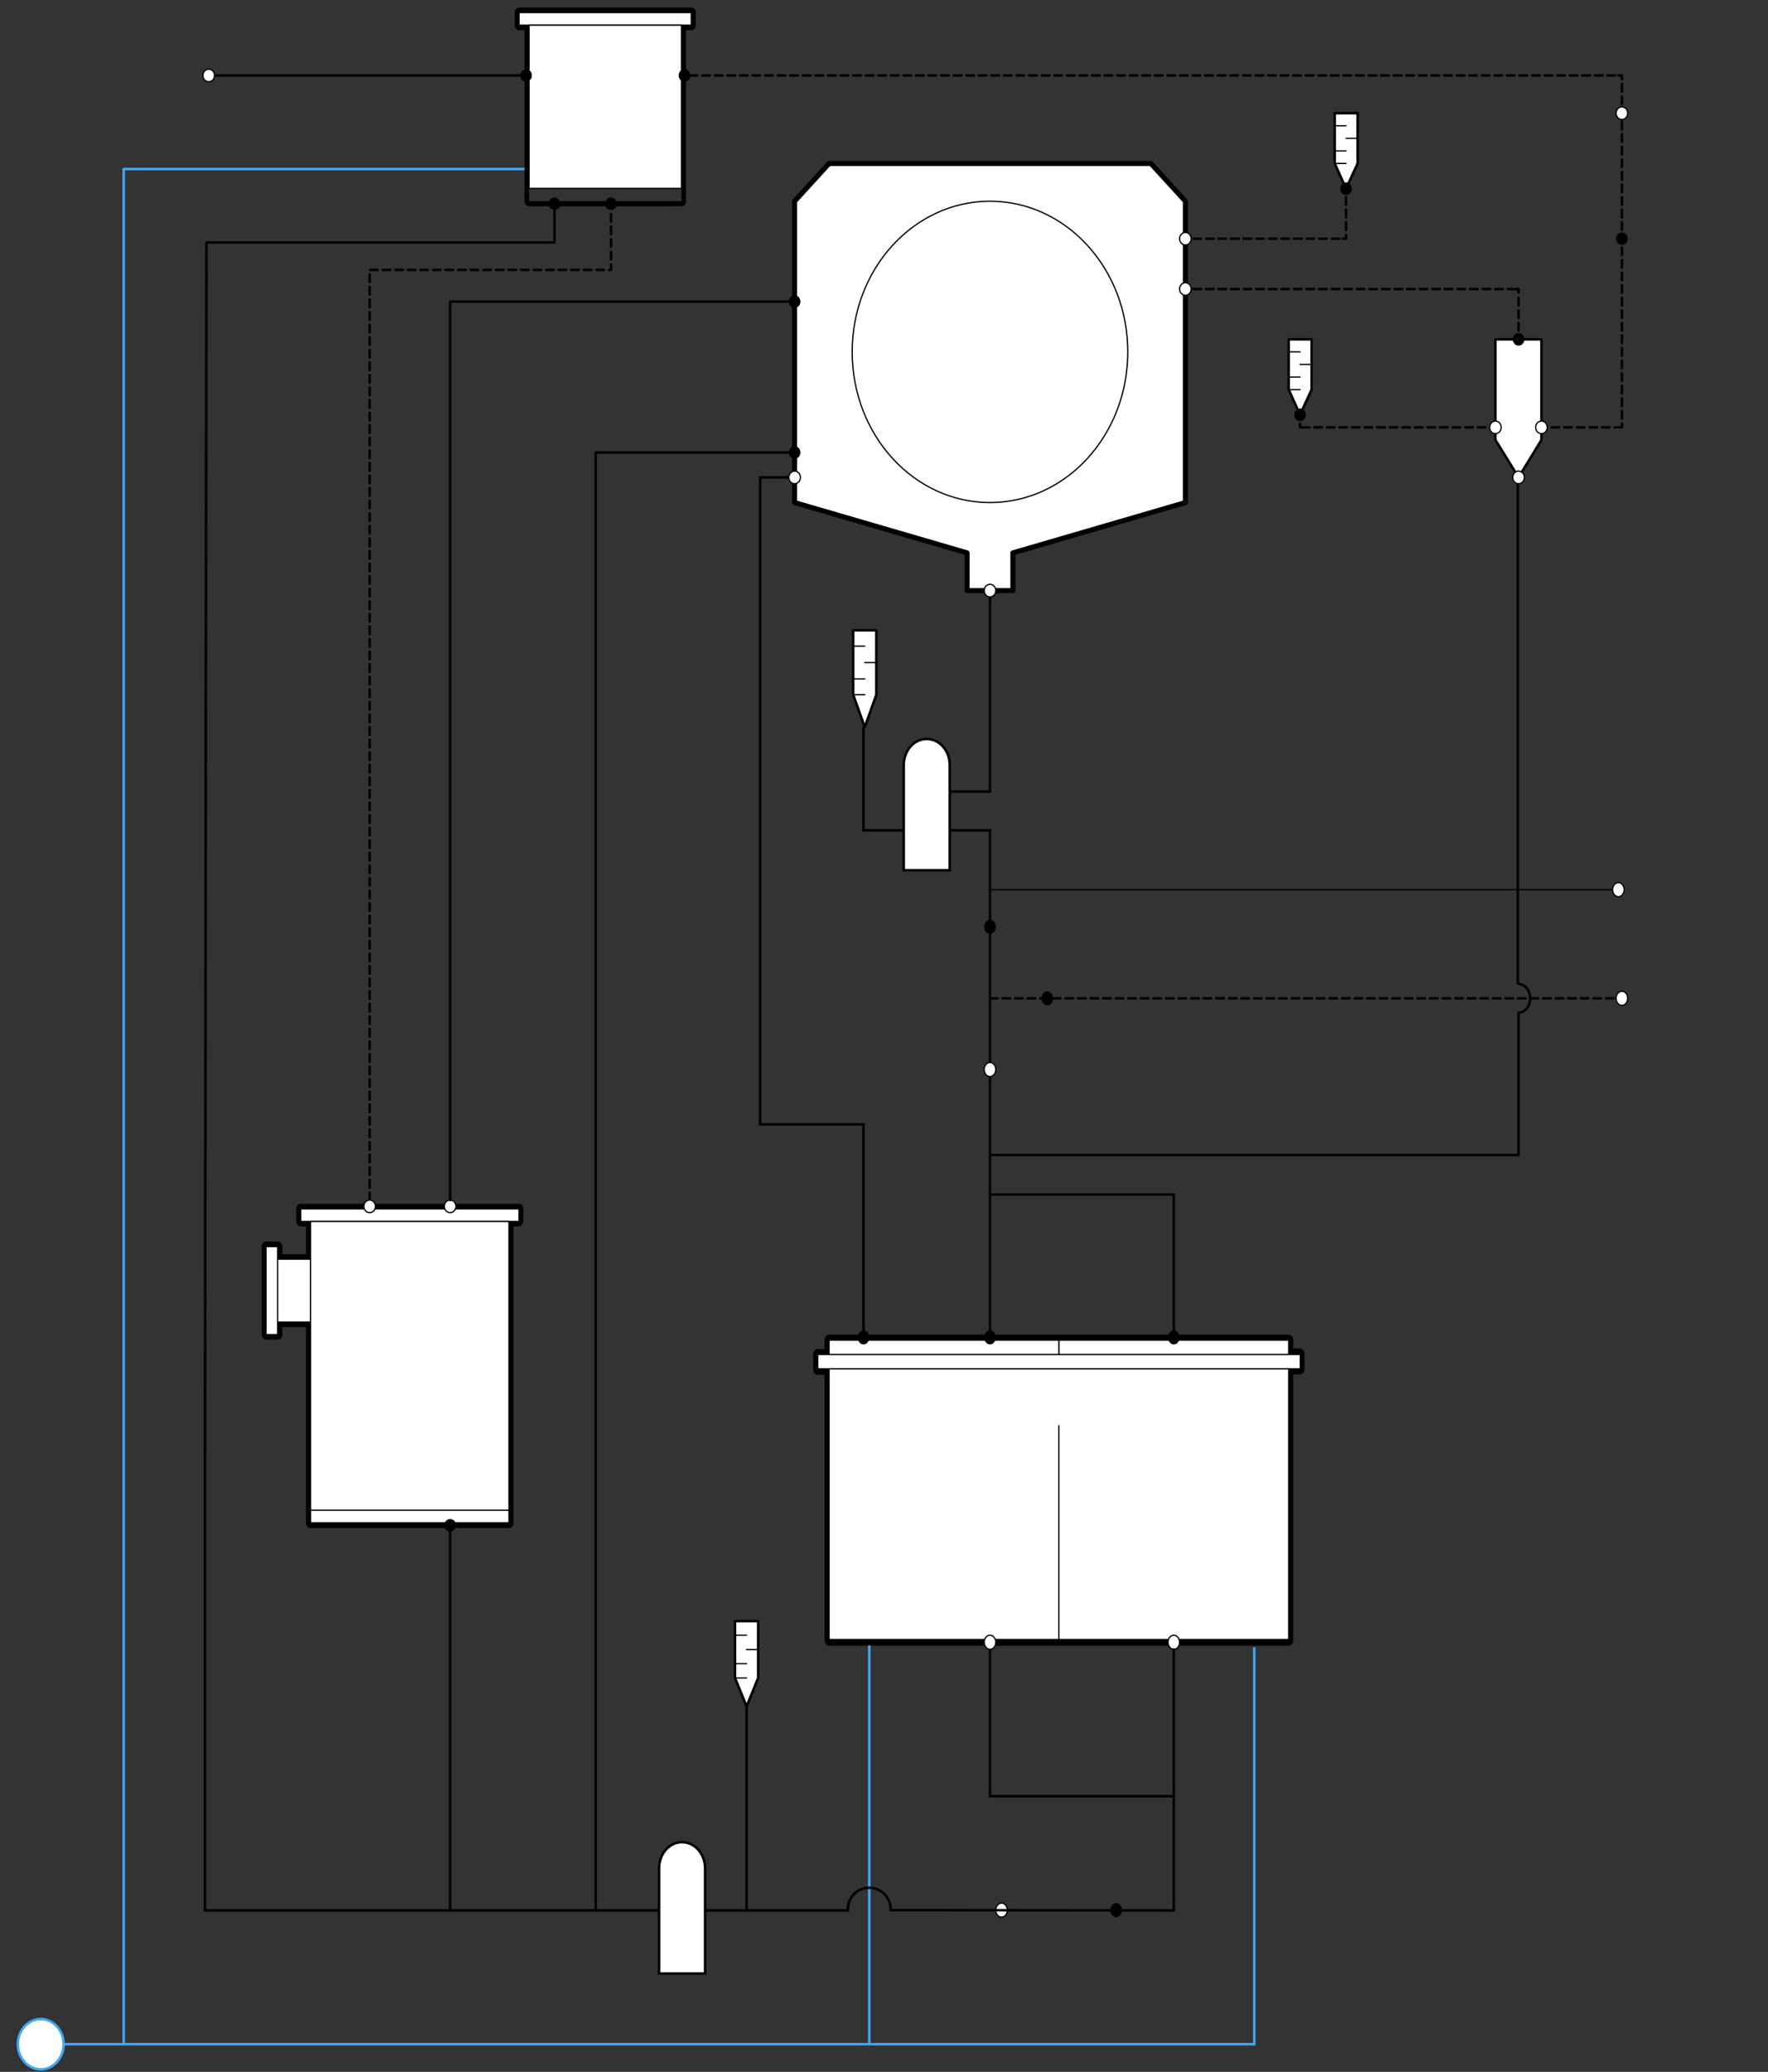 <?xml version="1.0" encoding="utf-8"?>
<!-- Generator: Adobe Illustrator 28.1.0, SVG Export Plug-In . SVG Version: 6.00 Build 0)  -->
<svg version="1.1" id="Layer_1" xmlns="http://www.w3.org/2000/svg" xmlns:xlink="http://www.w3.org/1999/xlink" x="0px" y="0px"
	 viewBox="0 0 703.1 823.7" style="enable-background:new 0 0 703.1 823.7;" xml:space="preserve">
<rect x="0" y="0" width="703.1" height="823.7" fill="#333333" stroke="none"/>
<style type="text/css">
	.st0{fill:none;stroke:#000000;stroke-linecap:round;stroke-linejoin:round;stroke-miterlimit:10;stroke-dasharray:3,2;}
	.st1{fill:none;stroke:#000000;stroke-miterlimit:10;}
	.st2{fill:none;stroke:#000000;stroke-linecap:round;stroke-linejoin:round;}
	.st3{fill:none;stroke:#000000;stroke-linecap:round;stroke-linejoin:round;stroke-dasharray:3,2;}
	.st4{fill:none;stroke:#000000;stroke-linecap:round;stroke-linejoin:round;stroke-miterlimit:10;}
	.st5{fill-rule:evenodd;clip-rule:evenodd;fill:#FFFFFF;}
	.st6{fill:none;stroke:#000000;stroke-width:0.5;stroke-linecap:round;stroke-linejoin:round;stroke-miterlimit:1.5;}
	.st7{fill:none;stroke:#000000;stroke-width:0.5;stroke-linecap:round;stroke-linejoin:round;stroke-miterlimit:10;}
	.st8{fill:none;stroke:#000000;stroke-width:2;stroke-linecap:round;stroke-linejoin:round;stroke-miterlimit:10;}
	.st9{fill:none;stroke:#000000;stroke-width:0.5;stroke-miterlimit:10;}
	.st10{fill-rule:evenodd;clip-rule:evenodd;}
	.st11{fill:none;}
	.st12{fill:#FFFFFF;}
	.st13{fill:none;stroke:#3FA9F5;stroke-miterlimit:10;}
	.st14{fill:none;stroke:#3FA9F5;stroke-linecap:round;stroke-linejoin:round;stroke-miterlimit:10;}
	.st15{fill:#FFFFFF;stroke:#000000;stroke-miterlimit:10;}
</style>
<line class="st0" x1="393.7" y1="396.9" x2="645" y2="396.9"/>
<polyline class="st1" points="377.7,330.1 393.7,330.1 393.7,714.1 466.8,714.1 "/>
<line class="st2" x1="603.9" y1="169.9" x2="602.5" y2="169.9"/>
<line class="st3" x1="600.7" y1="169.9" x2="519.3" y2="169.9"/>
<polyline class="st2" points="518.4,169.9 517,169.9 517,168.4 "/>
<line class="st2" x1="517" y1="166.4" x2="517" y2="164.9"/>
<line class="st2" x1="471.4" y1="114.9" x2="472.7" y2="114.9"/>
<line class="st3" x1="474.6" y1="114.9" x2="601.6" y2="114.9"/>
<polyline class="st2" points="602.5,114.9 603.9,114.9 603.9,116.4 "/>
<line class="st3" x1="603.9" y1="118.4" x2="603.9" y2="167.4"/>
<line class="st2" x1="603.9" y1="168.4" x2="603.9" y2="169.9"/>
<line class="st2" x1="471.4" y1="94.9" x2="472.7" y2="94.9"/>
<line class="st3" x1="474.6" y1="94.9" x2="533" y2="94.9"/>
<polyline class="st2" points="534,94.9 535.3,94.9 535.3,93.4 "/>
<line class="st3" x1="535.3" y1="91.4" x2="535.3" y2="77.5"/>
<line class="st2" x1="535.3" y1="76.5" x2="535.3" y2="75"/>
<line class="st1" x1="603.6" y1="391.2" x2="603.6" y2="192.3"/>
<polyline class="st1" points="603.9,402.6 603.9,459.2 393.7,459.2 "/>
<line class="st2" x1="603.9" y1="169.9" x2="605.2" y2="169.9"/>
<line class="st3" x1="607.1" y1="169.9" x2="642.7" y2="169.9"/>
<polyline class="st2" points="643.6,169.9 645,169.9 645,168.4 "/>
<line class="st3" x1="645" y1="166.4" x2="645" y2="32.5"/>
<line class="st2" x1="645" y1="31.5" x2="645" y2="30"/>
<path class="st4" d="M603.9,391.2c2.5,0,4.6,2.5,4.6,5.7c0,3.1-2,5.7-4.6,5.7"/>
<polyline class="st1" points="316,189.8 302.3,189.8 302.3,447 343.4,447 343.4,532.8 "/>
<line class="st2" x1="147" y1="480.6" x2="147" y2="479.1"/>
<polyline class="st3" points="147,477.1 147,107.3 243,107.3 243,81 "/>
<polyline class="st2" points="243,31.5 243,30 244.3,30 "/>
<line class="st3" x1="274.3" y1="30" x2="642.7" y2="30"/>
<line class="st2" x1="643.6" y1="30" x2="645" y2="30"/>
<rect x="421.1" y="532.8" class="st5" width="91.4" height="5.7"/>
<rect x="421.1" y="532.8" class="st6" width="91.4" height="5.7"/>
<rect x="329.7" y="532.8" class="st5" width="91.4" height="5.7"/>
<rect x="329.7" y="532.8" class="st6" width="91.4" height="5.7"/>
<rect x="325.2" y="538.5" class="st5" width="191.9" height="5.7"/>
<rect x="325.2" y="538.5" class="st6" width="191.9" height="5.7"/>
<rect x="329.7" y="544.2" class="st5" width="182.8" height="107.6"/>
<rect x="329.7" y="544.2" class="st6" width="182.8" height="107.6"/>
<line class="st6" x1="421.1" y1="651.8" x2="421.1" y2="566.8"/>
<path d="M512.5,532.8v5.7h4.6v5.7h-4.6v107.6H329.7V544.2h-4.6v-5.7h4.6v-5.7h91.4H512.5 M512.5,530.6h-91.4h-91.4
	c-1,0-1.8,1-1.8,2.3v3.4h-2.7c-1,0-1.8,1-1.8,2.3v5.7c0,1.2,0.8,2.3,1.8,2.3h2.7V652c0,1.2,0.8,2.3,1.8,2.3h182.8c1,0,1.8-1,1.8-2.3
	V546.4h2.7c1,0,1.8-1,1.8-2.3v-5.7c0-1.2-0.8-2.3-1.8-2.3h-2.7v-3.4C514.3,531.6,513.5,530.6,512.5,530.6z"/>
<rect x="110" y="500.6" class="st5" width="13.7" height="25"/>
<rect x="110" y="500.6" class="st6" width="13.7" height="25"/>
<rect x="119.6" y="480.6" class="st5" width="86.8" height="5"/>
<rect x="119.6" y="480.6" class="st6" width="86.8" height="5"/>
<rect x="123.5" y="485.6" class="st5" width="78.9" height="114.9"/>
<rect x="123.5" y="485.6" class="st6" width="78.9" height="114.9"/>
<rect x="123.5" y="600.4" class="st5" width="78.9" height="5"/>
<rect x="123.5" y="600.4" class="st6" width="78.9" height="5"/>
<rect x="105.8" y="495.6" class="st5" width="4.6" height="35"/>
<rect x="105.8" y="495.6" class="st6" width="4.6" height="35"/>
<path d="M206.4,480.6v5h-3.9v114.9v5h-78.9v-5v-74.9h-13.1v5h-4.6v-35h4.6v5h13.1v-15h-3.9v-5L206.4,480.6 M206.4,478.6h-86.8
	c-1,0-1.8,0.9-1.8,2v5c0,1.1,0.8,2,1.8,2h2.1v11h-9.4v-3c0-1.1-0.8-2-1.8-2h-4.6c-1,0-1.8,0.9-1.8,2v35c0,1.1,0.8,2,1.8,2h4.6
	c1,0,1.8-0.9,1.8-2v-3h9.4v72.9v5c0,1.1,0.8,2,1.8,2h78.9c1,0,1.8-0.9,1.8-2v-5V487.6h2.1c1,0,1.8-0.9,1.8-2v-5
	C208.2,479.5,207.4,478.6,206.4,478.6z"/>
<polygon class="st5" points="471.4,80 471.4,199.8 402.8,219.8 402.8,234.8 384.6,234.8 384.6,219.8 316,199.8 316,80 329.7,65 
	457.7,65 "/>
<polygon class="st7" points="471.4,80 471.4,199.8 402.8,219.8 402.8,234.8 384.6,234.8 384.6,219.8 316,199.8 316,80 329.7,65 
	457.7,65 "/>
<ellipse class="st7" cx="393.7" cy="139.9" rx="54.8" ry="59.9"/>
<polygon class="st8" points="471.4,80 471.4,199.8 402.8,219.8 402.8,234.8 384.6,234.8 384.6,219.8 316,199.8 316,80 329.7,65 
	457.7,65 "/>
<polygon class="st5" points="594.7,134.9 613,134.9 613,174.9 603.9,189.8 594.7,174.9 "/>
<polygon class="st7" points="594.7,134.9 613,134.9 613,174.9 603.9,189.8 594.7,174.9 "/>
<polygon class="st4" points="594.7,134.9 613,134.9 613,174.9 603.9,189.8 594.7,174.9 "/>
<polygon class="st5" points="512.5,134.9 521.6,134.9 521.6,154.9 517,164.9 512.5,154.9 "/>
<polygon class="st7" points="512.5,134.9 521.6,134.9 521.6,154.9 517,164.9 512.5,154.9 "/>
<polygon class="st4" points="512.5,134.9 521.6,134.9 521.6,154.9 517,164.9 512.5,154.9 "/>
<line class="st7" x1="512.5" y1="139.9" x2="517" y2="139.9"/>
<line class="st7" x1="521.6" y1="144.9" x2="517" y2="144.9"/>
<line class="st7" x1="512.5" y1="149.9" x2="517" y2="149.9"/>
<line class="st7" x1="512.5" y1="154.9" x2="517" y2="154.9"/>
<polygon class="st5" points="530.8,45 539.9,45 539.9,65 535.3,75 530.8,65 "/>
<polygon class="st7" points="530.8,45 539.9,45 539.9,65 535.3,75 530.8,65 "/>
<polygon class="st4" points="530.8,45 539.9,45 539.9,65 535.3,75 530.8,65 "/>
<line class="st7" x1="530.8" y1="50" x2="535.3" y2="50"/>
<line class="st7" x1="539.9" y1="55" x2="535.3" y2="55"/>
<line class="st7" x1="530.8" y1="60" x2="535.3" y2="60"/>
<line class="st7" x1="530.8" y1="65" x2="535.3" y2="65"/>
<path class="st5" d="M594.7,167.4c1.3,0,2.3,1.1,2.3,2.5s-1,2.5-2.3,2.5s-2.3-1.1-2.3-2.5S593.5,167.4,594.7,167.4z"/>
<path class="st9" d="M594.7,167.4c1.3,0,2.3,1.1,2.3,2.5s-1,2.5-2.3,2.5s-2.3-1.1-2.3-2.5S593.5,167.4,594.7,167.4z"/>
<path class="st10" d="M517,162.4c1.3,0,2.3,1.1,2.3,2.5s-1,2.5-2.3,2.5s-2.3-1.1-2.3-2.5S515.8,162.4,517,162.4z"/>
<ellipse class="st5" cx="471.4" cy="114.9" rx="2.3" ry="2.5"/>
<ellipse class="st9" cx="471.4" cy="114.9" rx="2.3" ry="2.5"/>
<path class="st10" d="M603.9,132.4c1.3,0,2.3,1.1,2.3,2.5s-1,2.5-2.3,2.5s-2.3-1.1-2.3-2.5S602.6,132.4,603.9,132.4z"/>
<path class="st10" d="M535.3,72.5c1.3,0,2.3,1.1,2.3,2.5s-1,2.5-2.3,2.5S533,76.4,533,75S534.1,72.5,535.3,72.5z"/>
<ellipse class="st5" cx="471.4" cy="94.9" rx="2.3" ry="2.5"/>
<ellipse class="st9" cx="471.4" cy="94.9" rx="2.3" ry="2.5"/>
<path class="st5" d="M603.9,187.3c1.3,0,2.3,1.1,2.3,2.5s-1,2.5-2.3,2.5s-2.3-1.1-2.3-2.5S602.6,187.3,603.9,187.3z"/>
<path class="st9" d="M603.9,187.3c1.3,0,2.3,1.1,2.3,2.5s-1,2.5-2.3,2.5s-2.3-1.1-2.3-2.5S602.6,187.3,603.9,187.3z"/>
<path class="st10" d="M645,92.4c1.3,0,2.3,1.1,2.3,2.5s-1,2.5-2.3,2.5s-2.3-1.1-2.3-2.5S643.7,92.4,645,92.4z"/>
<path class="st5" d="M645,42.5c1.3,0,2.3,1.1,2.3,2.5s-1,2.5-2.3,2.5s-2.3-1.1-2.3-2.5S643.7,42.5,645,42.5z"/>
<path class="st9" d="M645,42.5c1.3,0,2.3,1.1,2.3,2.5s-1,2.5-2.3,2.5s-2.3-1.1-2.3-2.5S643.7,42.5,645,42.5z"/>
<path class="st5" d="M393.7,422.4c1.3,0,2.3,1.3,2.3,2.8s-1,2.8-2.3,2.8s-2.3-1.3-2.3-2.8S392.4,422.4,393.7,422.4z"/>
<path class="st9" d="M393.7,422.4c1.3,0,2.3,1.3,2.3,2.8s-1,2.8-2.3,2.8s-2.3-1.3-2.3-2.8S392.4,422.4,393.7,422.4z"/>
<path class="st10" d="M393.7,365.7c1.3,0,2.3,1.3,2.3,2.8s-1,2.8-2.3,2.8s-2.3-1.3-2.3-2.8S392.4,365.7,393.7,365.7z"/>
<path class="st5" d="M645,394.1c1.3,0,2.3,1.3,2.3,2.8c0,1.6-1,2.8-2.3,2.8s-2.3-1.3-2.3-2.8C642.7,395.3,643.7,394.1,645,394.1z"/>
<path class="st9" d="M645,394.1c1.3,0,2.3,1.3,2.3,2.8c0,1.6-1,2.8-2.3,2.8s-2.3-1.3-2.3-2.8C642.7,395.3,643.7,394.1,645,394.1z"/>
<path class="st10" d="M416.5,394.1c1.3,0,2.3,1.3,2.3,2.8c0,1.6-1,2.8-2.3,2.8s-2.3-1.3-2.3-2.8
	C414.2,395.3,415.3,394.1,416.5,394.1z"/>
<path class="st5" d="M393.7,232.3c1.3,0,2.3,1.1,2.3,2.5s-1,2.5-2.3,2.5s-2.3-1.1-2.3-2.5C391.4,233.4,392.4,232.3,393.7,232.3z"/>
<path class="st9" d="M393.7,232.3c1.3,0,2.3,1.1,2.3,2.5s-1,2.5-2.3,2.5s-2.3-1.1-2.3-2.5C391.4,233.4,392.4,232.3,393.7,232.3z"/>
<path class="st5" d="M316,187.3c1.3,0,2.3,1.1,2.3,2.5s-1,2.5-2.3,2.5s-2.3-1.1-2.3-2.5S314.8,187.3,316,187.3z"/>
<path class="st9" d="M316,187.3c1.3,0,2.3,1.1,2.3,2.5s-1,2.5-2.3,2.5s-2.3-1.1-2.3-2.5S314.8,187.3,316,187.3z"/>
<path class="st10" d="M316,177.4c1.3,0,2.3,1.1,2.3,2.5s-1,2.5-2.3,2.5s-2.3-1.1-2.3-2.5S314.8,177.4,316,177.4z"/>
<path class="st10" d="M316,117.4c1.3,0,2.3,1.1,2.3,2.5s-1,2.5-2.3,2.5s-2.3-1.1-2.3-2.5S314.8,117.4,316,117.4z"/>
<path class="st10" d="M466.8,528.9c1.3,0,2.3,1.3,2.3,2.8s-1,2.8-2.3,2.8s-2.3-1.3-2.3-2.8S465.5,528.9,466.8,528.9z"/>
<path class="st10" d="M393.7,528.9c1.3,0,2.3,1.3,2.3,2.8s-1,2.8-2.3,2.8s-2.3-1.3-2.3-2.8S392.4,528.9,393.7,528.9z"/>
<path class="st10" d="M343.4,528.9c1.3,0,2.3,1.3,2.3,2.8s-1,2.8-2.3,2.8s-2.3-1.3-2.3-2.8S342.2,528.9,343.4,528.9z"/>
<path class="st10" d="M443.9,756.6c1.3,0,2.3,1.3,2.3,2.8s-1,2.8-2.3,2.8s-2.3-1.3-2.3-2.8S442.7,756.6,443.9,756.6z"/>
<path class="st5" d="M398.3,756.6c1.3,0,2.3,1.3,2.3,2.8s-1,2.8-2.3,2.8s-2.3-1.3-2.3-2.8S397,756.6,398.3,756.6z"/>
<path class="st9" d="M398.3,756.6c1.3,0,2.3,1.3,2.3,2.8s-1,2.8-2.3,2.8s-2.3-1.3-2.3-2.8S397,756.6,398.3,756.6z"/>
<path class="st5" d="M393.7,650.1c1.3,0,2.3,1.3,2.3,2.8c0,1.6-1,2.8-2.3,2.8s-2.3-1.3-2.3-2.8C391.4,651.4,392.4,650.1,393.7,650.1
	z"/>
<path class="st9" d="M393.7,650.1c1.3,0,2.3,1.3,2.3,2.8c0,1.6-1,2.8-2.3,2.8s-2.3-1.3-2.3-2.8C391.4,651.4,392.4,650.1,393.7,650.1
	z"/>
<path class="st5" d="M466.8,650.1c1.3,0,2.3,1.3,2.3,2.8c0,1.6-1,2.8-2.3,2.8s-2.3-1.3-2.3-2.8C464.5,651.4,465.5,650.1,466.8,650.1
	z"/>
<path class="st9" d="M466.8,650.1c1.3,0,2.3,1.3,2.3,2.8c0,1.6-1,2.8-2.3,2.8s-2.3-1.3-2.3-2.8C464.5,651.4,465.5,650.1,466.8,650.1
	z"/>
<path class="st10" d="M179,603.9c1.3,0,2.3,1.1,2.3,2.5s-1,2.5-2.3,2.5s-2.3-1.1-2.3-2.5C176.7,605.1,177.7,603.9,179,603.9z"/>
<path class="st5" d="M179,477.1c1.3,0,2.3,1.1,2.3,2.5s-1,2.5-2.3,2.5s-2.3-1.1-2.3-2.5S177.7,477.1,179,477.1z"/>
<path class="st9" d="M179,477.1c1.3,0,2.3,1.1,2.3,2.5s-1,2.5-2.3,2.5s-2.3-1.1-2.3-2.5S177.7,477.1,179,477.1z"/>
<path class="st10" d="M243,78.5c1.3,0,2.3,1.1,2.3,2.5s-1,2.5-2.3,2.5s-2.3-1.1-2.3-2.5S241.7,78.5,243,78.5z"/>
<path class="st5" d="M147,477.1c1.3,0,2.3,1.1,2.3,2.5s-1,2.5-2.3,2.5s-2.3-1.1-2.3-2.5S145.7,477.1,147,477.1z"/>
<path class="st9" d="M147,477.1c1.3,0,2.3,1.1,2.3,2.5s-1,2.5-2.3,2.5s-2.3-1.1-2.3-2.5S145.7,477.1,147,477.1z"/>
<path class="st5" d="M613,167.4c1.3,0,2.3,1.1,2.3,2.5s-1,2.5-2.3,2.5s-2.3-1.1-2.3-2.5S611.7,167.4,613,167.4z"/>
<path class="st9" d="M613,167.4c1.3,0,2.3,1.1,2.3,2.5s-1,2.5-2.3,2.5s-2.3-1.1-2.3-2.5S611.7,167.4,613,167.4z"/>
<line class="st9" x1="643.6" y1="353.7" x2="393.7" y2="353.7"/>
<ellipse class="st5" cx="643.6" cy="353.7" rx="2.3" ry="2.8"/>
<ellipse class="st9" cx="643.6" cy="353.7" rx="2.3" ry="2.8"/>
<path class="st10" d="M220.5,78.5c1.3,0,2.3,1.1,2.3,2.5s-1,2.5-2.3,2.5s-2.3-1.1-2.3-2.5S219.2,78.5,220.5,78.5z"/>
<polygon class="st5" points="292.3,644.5 301.5,644.5 301.5,667.1 296.9,678.4 292.3,667.1 "/>
<polygon class="st7" points="292.3,644.5 301.5,644.5 301.5,667.1 296.9,678.4 292.3,667.1 "/>
<polygon class="st4" points="292.3,644.5 301.5,644.5 301.5,667.1 296.9,678.4 292.3,667.1 "/>
<line class="st7" x1="292.3" y1="650.1" x2="296.9" y2="650.1"/>
<line class="st7" x1="301.5" y1="655.8" x2="296.9" y2="655.8"/>
<line class="st7" x1="292.3" y1="661.4" x2="296.9" y2="661.4"/>
<line class="st7" x1="292.3" y1="667.1" x2="296.9" y2="667.1"/>
<line class="st11" x1="296.9" y1="678.4" x2="296.9" y2="759.5"/>
<line class="st4" x1="296.9" y1="678.4" x2="296.9" y2="759.5"/>
<path class="st12" d="M359.4,304.2V346h18.3v-41.8c0-5.8-4.1-10.4-9.1-10.4C363.5,293.7,359.4,298.4,359.4,304.2z"/>
<path class="st1" d="M359.4,304.2V346h18.3v-41.8c0-5.8-4.1-10.4-9.1-10.4C363.5,293.7,359.4,298.4,359.4,304.2z"/>
<polyline class="st1" points="393.7,237.3 393.7,314.7 377.7,314.7 "/>
<polyline class="st1" points="359.4,330.1 343.4,330.1 343.4,288.9 "/>
<polygon class="st5" points="339.3,250.6 348.5,250.6 348.5,276.2 343.9,289.1 339.3,276.2 "/>
<polygon class="st7" points="339.3,250.6 348.5,250.6 348.5,276.2 343.9,289.1 339.3,276.2 "/>
<polygon class="st4" points="339.3,250.6 348.5,250.6 348.5,276.2 343.9,289.1 339.3,276.2 "/>
<line class="st7" x1="339.3" y1="256.9" x2="343.9" y2="256.9"/>
<line class="st7" x1="348.5" y1="263.4" x2="343.9" y2="263.4"/>
<line class="st7" x1="339.3" y1="269.9" x2="343.9" y2="269.9"/>
<line class="st7" x1="339.3" y1="276.2" x2="343.9" y2="276.2"/>
<polyline class="st4" points="354.2,759.4 466.8,759.5 466.8,655.8 "/>
<polyline class="st13" points="498.8,654.9 498.8,812.7 25.3,812.7 "/>
<line class="st13" x1="345.7" y1="654.1" x2="345.7" y2="812.7"/>
<polyline class="st14" points="49.2,812.7 49.2,67.2 209.2,67.2 "/>
<path class="st12" d="M16.2,802.7c5,0,9.1,4.5,9.1,10s-4.1,10-9.1,10s-9.1-4.5-9.1-10C7.1,807.2,11.2,802.7,16.2,802.7z"/>
<path class="st13" d="M16.2,802.7c5,0,9.1,4.5,9.1,10s-4.1,10-9.1,10s-9.1-4.5-9.1-10C7.1,807.2,11.2,802.7,16.2,802.7z"/>
<polyline class="st4" points="81.5,576.6 81.5,759.5 337.2,759.5 "/>
<polyline class="st4" points="220.5,81 220.5,96.4 82.1,96.4 81.5,576.6 "/>
<line class="st4" x1="179" y1="608.9" x2="179" y2="759.5"/>
<polyline class="st4" points="313.7,119.9 179,119.9 179,477.1 "/>
<polyline class="st1" points="393.7,474.9 466.8,474.9 466.8,531.7 "/>
<polyline class="st4" points="316,179.9 236.9,179.9 236.9,759.4 "/>
<path class="st15" d="M262.1,742.8v41.8h18.3v-41.8c0-5.8-4.1-10.4-9.1-10.4C266.2,732.3,262.1,737,262.1,742.8z"/>
<path class="st4" d="M354.2,759c0-4.7-3.8-8.5-8.5-8.5c-4.7,0-8.5,3.8-8.5,8.5"/>
<rect x="206.4" y="5" class="st5" width="68.5" height="5"/>
<rect x="206.4" y="5" class="st6" width="68.5" height="5"/>
<rect x="210.4" y="10" class="st5" width="60.6" height="64.9"/>
<rect x="210.4" y="10" class="st6" width="60.6" height="64.9"/>
<path d="M275,5v5h-4v65v5h-60.6v-5V10h-3.9V5H275 M275,3h-68.5c-1,0-1.8,0.9-1.8,2v5c0,1.1,0.8,2,1.8,2h2.1v63v5c0,1.1,0.8,2,1.8,2
	H271c1,0,1.8-0.9,1.8-2v-5V12h2.1c1,0,1.8-0.9,1.8-2V5C276.8,3.9,276,3,275,3z"/>
<line class="st1" x1="211" y1="30" x2="82.5" y2="30"/>
<path class="st10" d="M209.2,27.5c1.3,0,2.3,1.1,2.3,2.5s-1,2.5-2.3,2.5s-2.3-1.1-2.3-2.5S207.9,27.5,209.2,27.5z"/>
<path class="st5" d="M83,27.5c1.3,0,2.3,1.1,2.3,2.5s-1,2.5-2.3,2.5s-2.3-1.1-2.3-2.5S81.7,27.5,83,27.5z"/>
<path class="st9" d="M83,27.5c1.3,0,2.3,1.1,2.3,2.5s-1,2.5-2.3,2.5s-2.3-1.1-2.3-2.5S81.7,27.5,83,27.5z"/>
<path class="st10" d="M272.2,27.5c1.3,0,2.3,1.1,2.3,2.5s-1,2.5-2.3,2.5c-1.3,0-2.3-1.1-2.3-2.5S270.9,27.5,272.2,27.5z"/>
</svg>
